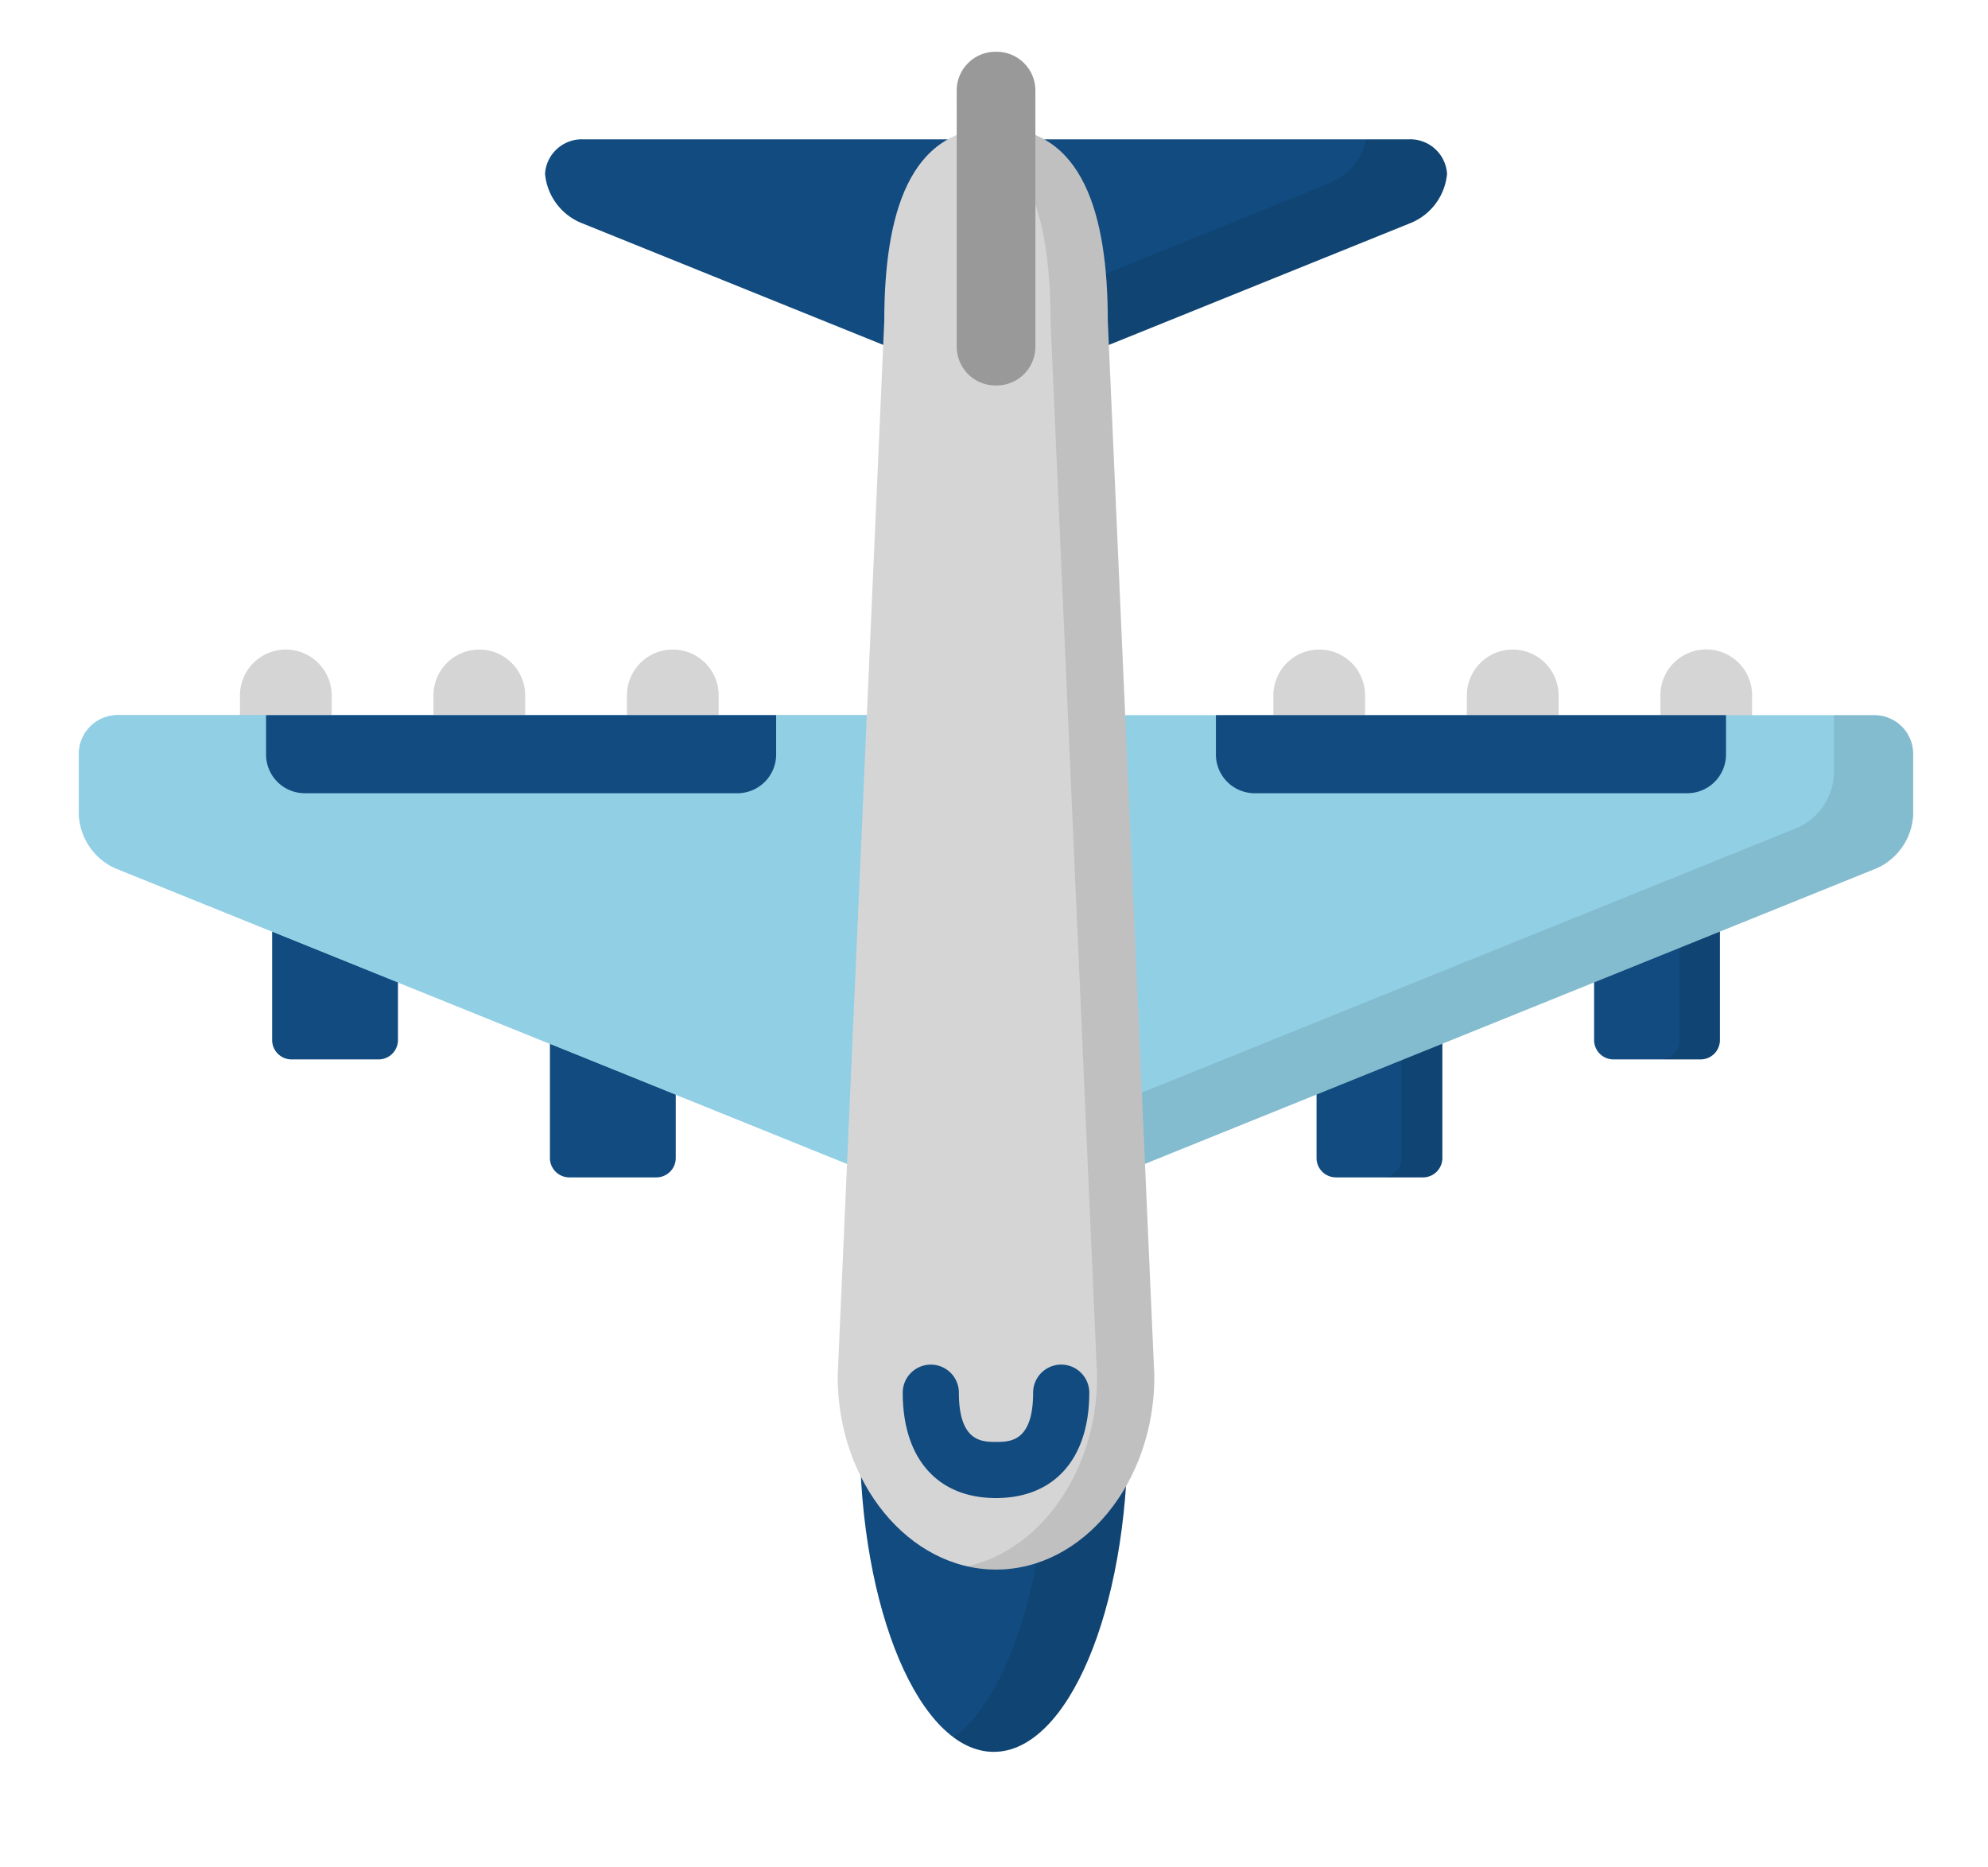 <svg xmlns="http://www.w3.org/2000/svg" viewBox="0 0 241 226.312">
  <defs>
    <style>
      .cls-1 {
        fill: none;
      }

      .cls-2 {
        fill: #d6d5d6;
      }

      .cls-3 {
        fill: #114b7f;
      }

      .cls-4 {
        opacity: 0.1;
      }

      .cls-5 {
        fill: #91cfe5;
      }

      .cls-6 {
        fill: #999;
      }
    </style>
  </defs>
  <g id="Group_25" data-name="Group 25" transform="translate(-10 -1499)">
    <g id="road_texture" transform="translate(586 1142)">
      <rect id="Rectangle_18" data-name="Rectangle 18" class="cls-1" width="241" height="226.312" transform="translate(-576 357)"/>
    </g>
    <g id="aeroplane" transform="translate(241.928 1730.097) rotate(-180)">
      <g id="Group_19" data-name="Group 19" transform="translate(19.527 133.083)">
        <path id="Path_42" data-name="Path 42" class="cls-2" d="M333.42,297.622v6.76a5.561,5.561,0,1,0,11.116,0v-6.76Z" transform="translate(-208.141 -290.862)"/>
        <path id="Path_43" data-name="Path 43" class="cls-2" d="M50.52,282.058a5.661,5.661,0,0,0-5.558,5.747v7.774a5.561,5.561,0,1,0,11.115,0V287.8A5.661,5.661,0,0,0,50.52,282.058Z" transform="translate(-44.962 -282.058)"/>
        <path id="Path_44" data-name="Path 44" class="cls-2" d="M104.532,282.058a5.661,5.661,0,0,0-5.558,5.747v7.774a5.561,5.561,0,1,0,11.116,0V287.8A5.661,5.661,0,0,0,104.532,282.058Z" transform="translate(-75.516 -282.058)"/>
        <path id="Path_45" data-name="Path 45" class="cls-2" d="M158.544,282.058a5.662,5.662,0,0,0-5.558,5.747v7.774a5.561,5.561,0,1,0,11.116,0V287.8A5.661,5.661,0,0,0,158.544,282.058Z" transform="translate(-106.071 -282.058)"/>
        <path id="Path_46" data-name="Path 46" class="cls-2" d="M441.445,297.622v6.76a5.561,5.561,0,1,0,11.116,0v-6.76Z" transform="translate(-269.251 -290.862)"/>
        <path id="Path_47" data-name="Path 47" class="cls-2" d="M387.432,297.622v6.76a5.561,5.561,0,1,0,11.116,0v-6.76Z" transform="translate(-238.696 -290.862)"/>
      </g>
      <path id="Path_48" data-name="Path 48" class="cls-3" d="M130.112,427.665a4.464,4.464,0,0,0,4.681,4.177H178.6a4.7,4.7,0,0,0,4.681-4.687V406.692c0-2.578-1.953-3.9-4.341-2.932l-44.49,17.974A7.141,7.141,0,0,0,130.112,427.665Z" transform="translate(-73.604 -217.642)"/>
      <path id="Path_49" data-name="Path 49" class="cls-4" d="M144.186,426.587l39.1-15.8v-4.1c0-2.578-1.953-3.9-4.341-2.932l-44.49,17.974a7.137,7.137,0,0,0-4.341,5.931,4.464,4.464,0,0,0,4.681,4.177h5.11A7.348,7.348,0,0,1,144.186,426.587Z" transform="translate(-73.604 -217.643)"/>
      <g id="Group_20" data-name="Group 20" transform="translate(95.218 18.71)">
        <path id="Path_50" data-name="Path 50" class="cls-3" d="M312.63,427.665a4.464,4.464,0,0,1-4.681,4.177H264.14a4.7,4.7,0,0,1-4.681-4.687V406.692c0-2.578,1.953-3.9,4.341-2.932l44.49,17.974A7.141,7.141,0,0,1,312.63,427.665Z" transform="translate(-241.993 -236.352)"/>
        <path id="Path_51" data-name="Path 51" class="cls-3" d="M251.73,57.565c0-.15,0-.3,0-.448,0-21.212-7.274-38.407-16.246-38.407S219.242,35.9,219.242,57.117c0,.15,0,.3,0,.448Z" transform="translate(-219.242 -18.71)"/>
      </g>
      <path id="Path_52" data-name="Path 52" class="cls-4" d="M240.332,20.446a8.112,8.112,0,0,0-4.843-1.736c-8.973,0-16.246,17.195-16.246,38.407,0,.15,0,.3,0,.448h9.687c0-.15,0-.3,0-.448C228.929,39.893,233.724,25.318,240.332,20.446Z" transform="translate(-124.024 0)"/>
      <g id="Group_21" data-name="Group 21" transform="translate(23.427 88.357)">
        <path id="Path_53" data-name="Path 53" class="cls-3" d="M146.667,202.556a2.349,2.349,0,0,1-2.341,2.344H133.755a2.349,2.349,0,0,1-2.341-2.344V181.417a2.349,2.349,0,0,1,2.341-2.343h10.571a2.349,2.349,0,0,1,2.341,2.343Z" transform="translate(-97.767 -179.074)"/>
        <path id="Path_54" data-name="Path 54" class="cls-3" d="M69.194,235.48a2.349,2.349,0,0,1-2.341,2.343H56.282a2.349,2.349,0,0,1-2.341-2.343V214.34A2.349,2.349,0,0,1,56.282,212H66.853a2.349,2.349,0,0,1,2.341,2.343v21.14h0Z" transform="translate(-53.941 -197.698)"/>
      </g>
      <path id="Path_55" data-name="Path 55" class="cls-4" d="M136.377,202.556V181.417a2.349,2.349,0,0,1,2.341-2.343h-4.9a2.349,2.349,0,0,0-2.341,2.343v21.139a2.349,2.349,0,0,0,2.341,2.344h4.9A2.349,2.349,0,0,1,136.377,202.556Z" transform="translate(-74.379 -90.717)"/>
      <path id="Path_56" data-name="Path 56" class="cls-4" d="M58.836,235.48V214.34A2.349,2.349,0,0,1,61.177,212h-4.9a2.349,2.349,0,0,0-2.341,2.343v21.14a2.349,2.349,0,0,0,2.341,2.343h4.895A2.349,2.349,0,0,1,58.836,235.48Z" transform="translate(-30.514 -109.342)"/>
      <path id="Path_57" data-name="Path 57" class="cls-5" d="M0,227.261a4.7,4.7,0,0,0,4.681,4.686h97.394a4.7,4.7,0,0,0,4.681-4.686V176.73c0-2.578-1.953-3.9-4.341-2.932L4.341,213.42A7.519,7.519,0,0,0,0,219.86Z" transform="translate(0 -87.554)"/>
      <path id="Path_58" data-name="Path 58" class="cls-4" d="M9.6,224.77a7.518,7.518,0,0,1,4.341-6.44l92.819-37.5v-4.1c0-2.578-1.954-3.9-4.341-2.932L4.341,213.421A7.519,7.519,0,0,0,0,219.861v7.4a4.7,4.7,0,0,0,4.681,4.686H9.6V224.77Z" transform="translate(0 -87.554)"/>
      <g id="Group_22" data-name="Group 22" transform="translate(150.008 88.357)">
        <path id="Path_59" data-name="Path 59" class="cls-3" d="M345.4,202.556a2.349,2.349,0,0,0,2.341,2.344H358.31a2.349,2.349,0,0,0,2.341-2.344V181.417a2.349,2.349,0,0,0-2.341-2.343H347.739a2.349,2.349,0,0,0-2.341,2.343Z" transform="translate(-345.398 -179.074)"/>
        <path id="Path_60" data-name="Path 60" class="cls-3" d="M422.938,235.48a2.349,2.349,0,0,0,2.341,2.343H435.85a2.349,2.349,0,0,0,2.341-2.343V214.34A2.349,2.349,0,0,0,435.85,212H425.279a2.349,2.349,0,0,0-2.341,2.343Z" transform="translate(-389.262 -197.698)"/>
      </g>
      <path id="SVGCleanerId_0" class="cls-5" d="M372.946,227.261a4.7,4.7,0,0,1-4.681,4.686H270.87a4.7,4.7,0,0,1-4.681-4.686V176.73c0-2.578,1.954-3.9,4.341-2.932L368.6,213.42a7.518,7.518,0,0,1,4.341,6.44v7.4Z" transform="translate(-150.582 -87.554)"/>
      <g id="Group_23" data-name="Group 23" transform="translate(115.607 85.928)">
        <path id="SVGCleanerId_0_1_" class="cls-5" d="M372.946,227.261a4.7,4.7,0,0,1-4.681,4.686H270.87a4.7,4.7,0,0,1-4.681-4.686V176.73c0-2.578,1.954-3.9,4.341-2.932L368.6,213.42a7.518,7.518,0,0,1,4.341,6.44v7.4Z" transform="translate(-266.189 -173.482)"/>
      </g>
      <path id="Path_61" data-name="Path 61" class="cls-2" d="M244.549,220.96c0,12.887-2.992,23.431-13.548,23.431s-13.548-10.544-13.548-23.431L211.808,93.026c0-12.887,8.637-23.431,19.194-23.431S250.2,80.139,250.2,93.026Z" transform="translate(-119.819 -28.785)"/>
      <path id="Path_62" data-name="Path 62" class="cls-4" d="M224.392,220.96,218.747,93.026c0-11.443,6.812-21.032,15.728-23.039A15.72,15.72,0,0,0,231,69.6c-10.556,0-19.194,10.544-19.194,23.431l5.645,127.934c0,12.887,2.992,23.431,13.548,23.431a13,13,0,0,0,3.462-.445C226.712,241.823,224.392,232.3,224.392,220.96Z" transform="translate(-119.818 -28.785)"/>
      <path id="Path_63" data-name="Path 63" class="cls-6" d="M254.558,435.905a4.7,4.7,0,0,1-4.681,4.686H249.7a4.7,4.7,0,0,1-4.681-4.686V404.82a4.7,4.7,0,0,1,4.681-4.687h.172a4.7,4.7,0,0,1,4.681,4.687Z" transform="translate(-138.608 -215.769)"/>
      <g id="Group_24" data-name="Group 24" transform="translate(22.69 49.475)">
        <path id="Path_64" data-name="Path 64" class="cls-3" d="M249.176,105.727a3.4,3.4,0,0,1-3.4-3.4c0-5.969-2.817-5.969-4.5-5.969s-4.5,0-4.5,5.969a3.4,3.4,0,1,1-6.807,0c0-8,4.227-12.776,11.307-12.776s11.307,4.776,11.307,12.776A3.4,3.4,0,0,1,249.176,105.727Z" transform="translate(-152.781 -89.547)"/>
        <path id="Path_65" data-name="Path 65" class="cls-3" d="M109.4,286.308H56.926a4.7,4.7,0,0,0-4.681,4.687v4.778h61.836v-4.778A4.7,4.7,0,0,0,109.4,286.308Z" transform="translate(-52.245 -200.854)"/>
        <path id="Path_66" data-name="Path 66" class="cls-3" d="M374.531,286.308H322.058a4.7,4.7,0,0,0-4.681,4.687v4.778h61.836v-4.778A4.7,4.7,0,0,0,374.531,286.308Z" transform="translate(-202.229 -200.854)"/>
      </g>
    </g>
  </g>
</svg>
